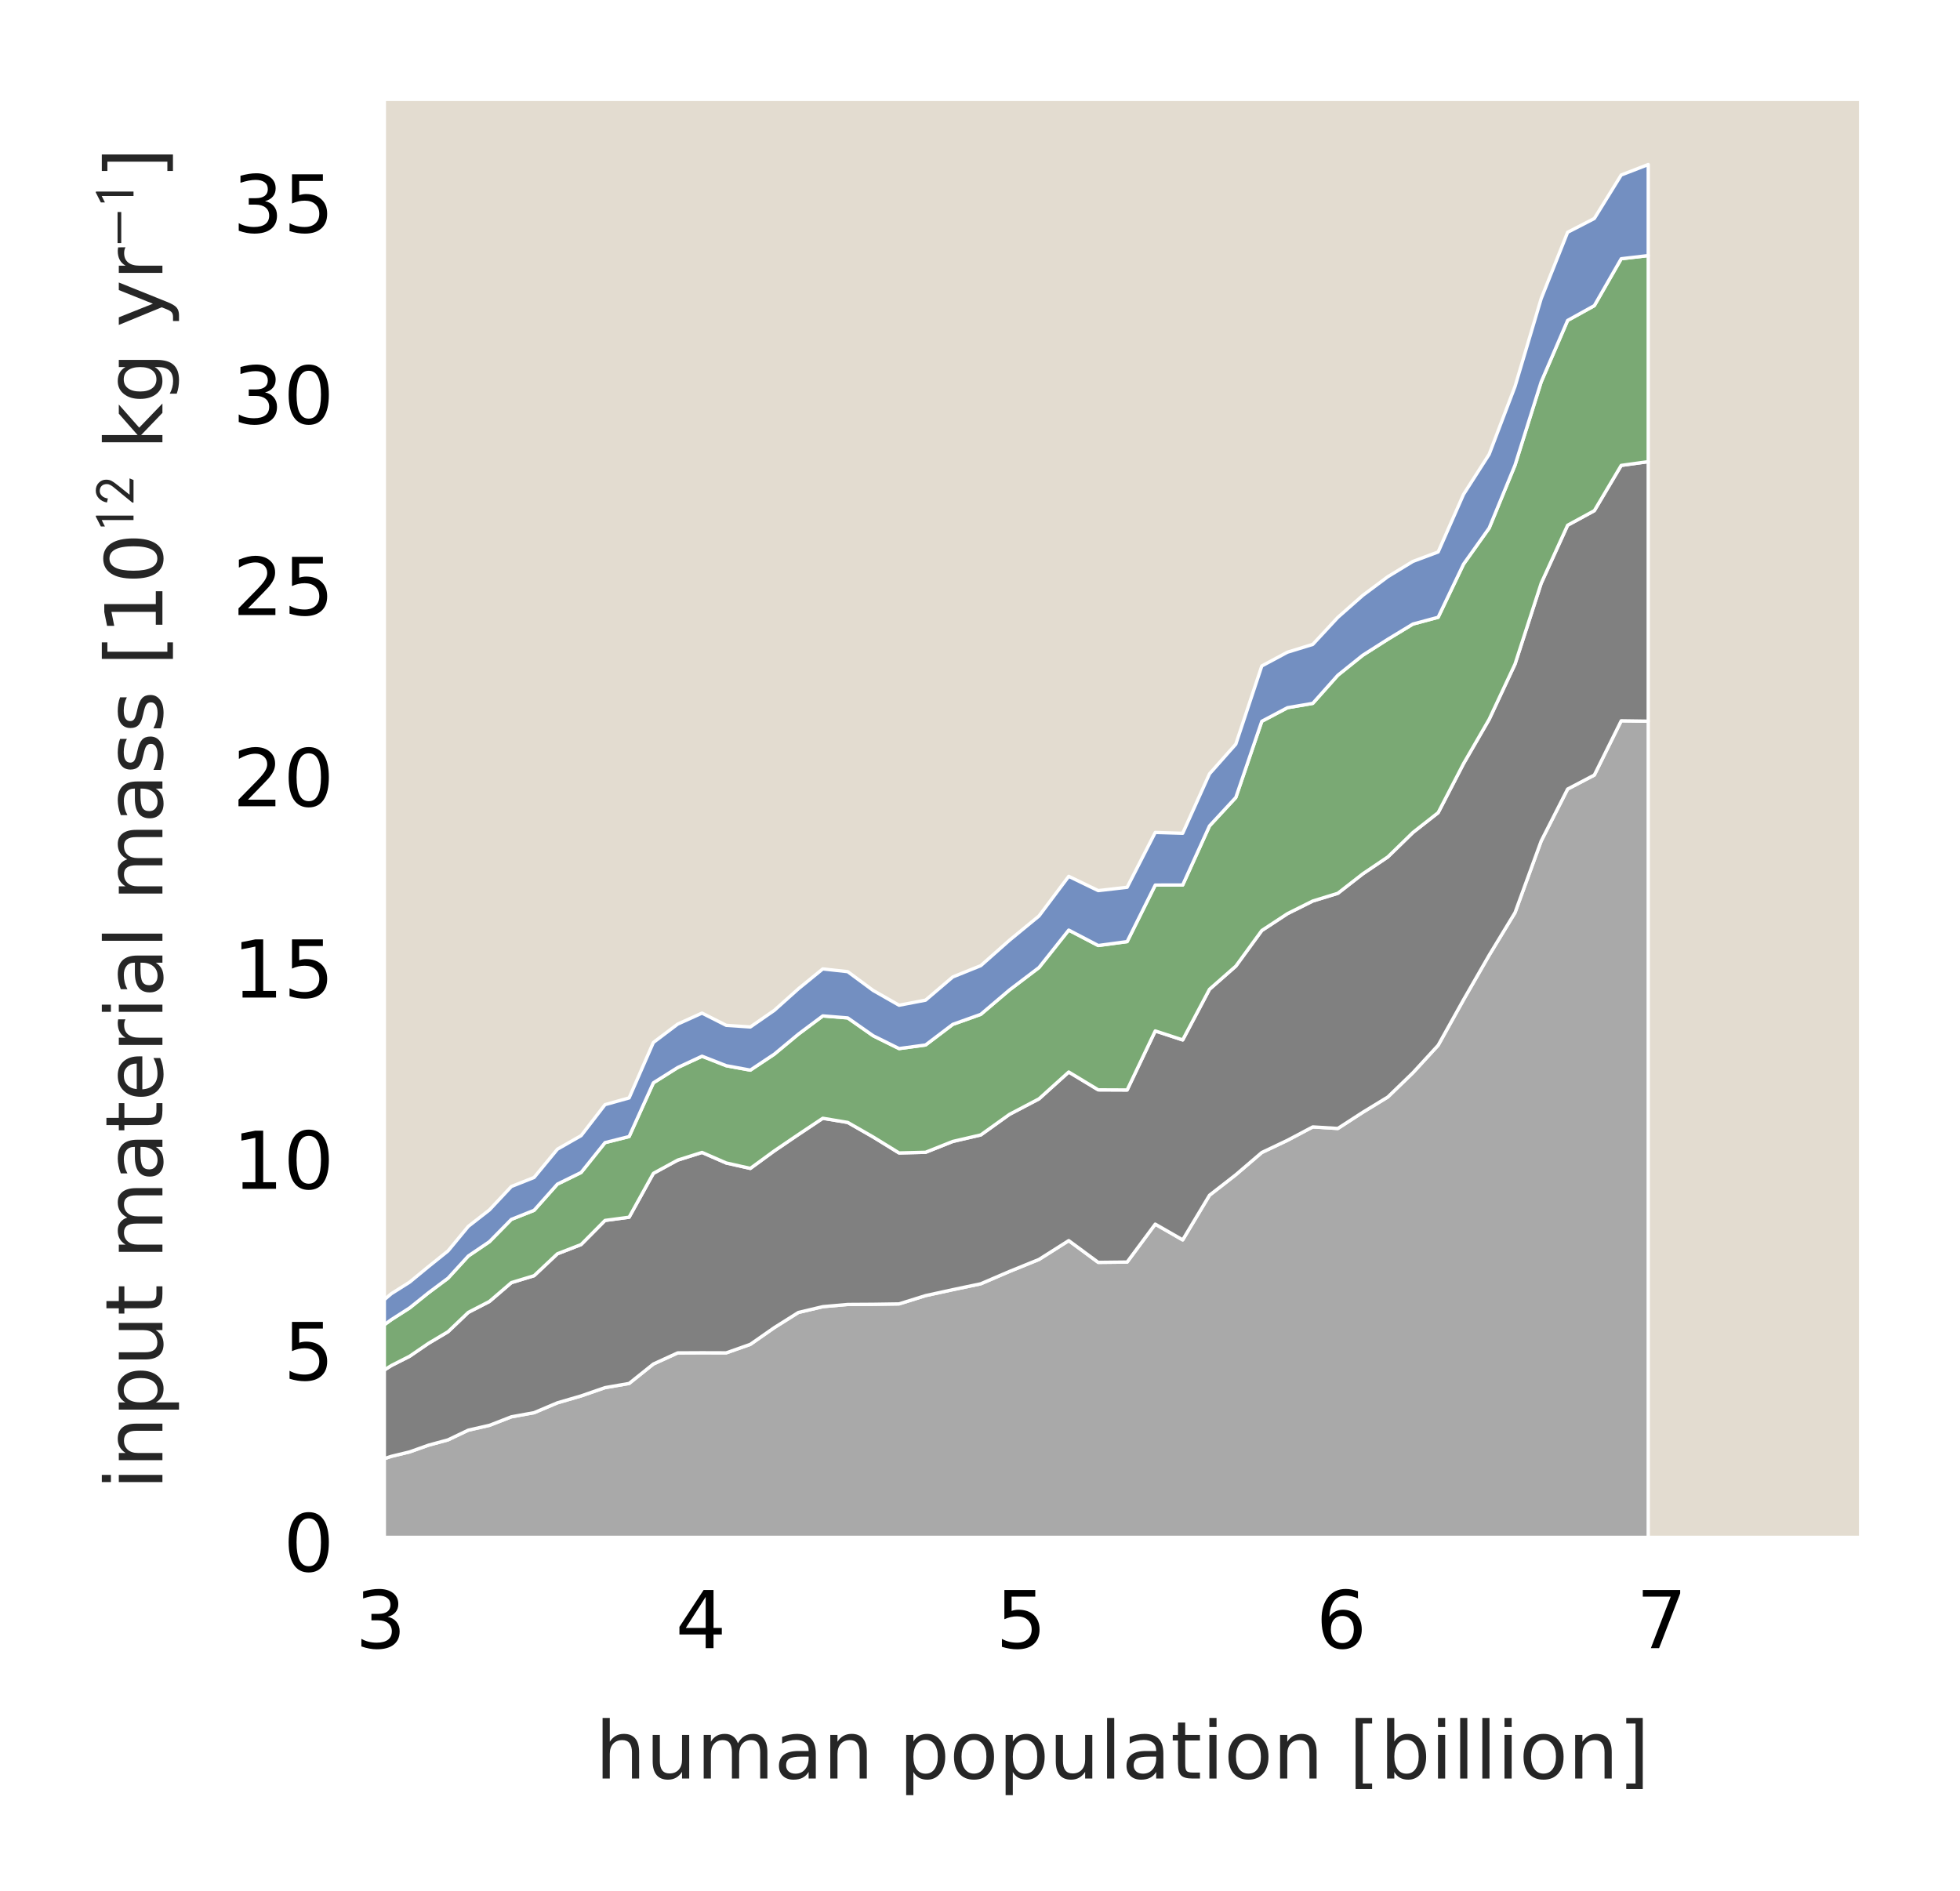 <?xml version="1.0" encoding="utf-8" standalone="no"?>
<!DOCTYPE svg PUBLIC "-//W3C//DTD SVG 1.1//EN"
  "http://www.w3.org/Graphics/SVG/1.1/DTD/svg11.dtd">
<!-- Created with matplotlib (https://matplotlib.org/) -->
<svg height="142.234pt" version="1.1" viewBox="0 0 147.435 142.234" width="147.435pt" xmlns="http://www.w3.org/2000/svg" xmlns:xlink="http://www.w3.org/1999/xlink">
 <defs>
  <style type="text/css">*{stroke-linecap:butt;stroke-linejoin:round;}</style>
 </defs>
 <g id="figure_1">
  <g id="patch_1">
   <path d="M 0 142.234 
L 147.435 142.234 
L 147.435 0 
L 0 0 
z
" style="fill:#ffffff;"/>
  </g>
  <g id="axes_1">
   <g id="patch_2">
    <path d="M 28.635 115.92 
L 140.235 115.92 
L 140.235 7.2 
L 28.635 7.2 
z
" style="fill:#e3dcd0;"/>
   </g>
   <g id="matplotlib.axis_1">
    <g id="xtick_1">
     <g id="text_1">
      <!-- 3 -->
      <g transform="translate(26.726 123.979)scale(0.06 -0.06)">
       <defs>
        <path d="M 40.578 39.312 
Q 47.656 37.797 51.625 33 
Q 55.609 28.219 55.609 21.188 
Q 55.609 10.406 48.188 4.484 
Q 40.766 -1.422 27.094 -1.422 
Q 22.516 -1.422 17.656 -0.516 
Q 12.797 0.391 7.625 2.203 
L 7.625 11.719 
Q 11.719 9.328 16.594 8.109 
Q 21.484 6.891 26.812 6.891 
Q 36.078 6.891 40.938 10.547 
Q 45.797 14.203 45.797 21.188 
Q 45.797 27.641 41.281 31.266 
Q 36.766 34.906 28.719 34.906 
L 20.219 34.906 
L 20.219 43.016 
L 29.109 43.016 
Q 36.375 43.016 40.234 45.922 
Q 44.094 48.828 44.094 54.297 
Q 44.094 59.906 40.109 62.906 
Q 36.141 65.922 28.719 65.922 
Q 24.656 65.922 20.016 65.031 
Q 15.375 64.156 9.812 62.312 
L 9.812 71.094 
Q 15.438 72.656 20.344 73.438 
Q 25.25 74.219 29.594 74.219 
Q 40.828 74.219 47.359 69.109 
Q 53.906 64.016 53.906 55.328 
Q 53.906 49.266 50.438 45.094 
Q 46.969 40.922 40.578 39.312 
z
" id="DejaVuSans-51"/>
       </defs>
       <use xlink:href="#DejaVuSans-51"/>
      </g>
     </g>
    </g>
    <g id="xtick_2">
     <g id="text_2">
      <!-- 4 -->
      <g transform="translate(50.815 123.979)scale(0.06 -0.06)">
       <defs>
        <path d="M 37.797 64.312 
L 12.891 25.391 
L 37.797 25.391 
z
M 35.203 72.906 
L 47.609 72.906 
L 47.609 25.391 
L 58.016 25.391 
L 58.016 17.188 
L 47.609 17.188 
L 47.609 0 
L 37.797 0 
L 37.797 17.188 
L 4.891 17.188 
L 4.891 26.703 
z
" id="DejaVuSans-52"/>
       </defs>
       <use xlink:href="#DejaVuSans-52"/>
      </g>
     </g>
    </g>
    <g id="xtick_3">
     <g id="text_3">
      <!-- 5 -->
      <g transform="translate(74.904 123.979)scale(0.06 -0.06)">
       <defs>
        <path d="M 10.797 72.906 
L 49.516 72.906 
L 49.516 64.594 
L 19.828 64.594 
L 19.828 46.734 
Q 21.969 47.469 24.109 47.828 
Q 26.266 48.188 28.422 48.188 
Q 40.625 48.188 47.75 41.5 
Q 54.891 34.812 54.891 23.391 
Q 54.891 11.625 47.562 5.094 
Q 40.234 -1.422 26.906 -1.422 
Q 22.312 -1.422 17.547 -0.641 
Q 12.797 0.141 7.719 1.703 
L 7.719 11.625 
Q 12.109 9.234 16.797 8.062 
Q 21.484 6.891 26.703 6.891 
Q 35.156 6.891 40.078 11.328 
Q 45.016 15.766 45.016 23.391 
Q 45.016 31 40.078 35.438 
Q 35.156 39.891 26.703 39.891 
Q 22.75 39.891 18.812 39.016 
Q 14.891 38.141 10.797 36.281 
z
" id="DejaVuSans-53"/>
       </defs>
       <use xlink:href="#DejaVuSans-53"/>
      </g>
     </g>
    </g>
    <g id="xtick_4">
     <g id="text_4">
      <!-- 6 -->
      <g transform="translate(98.993 123.979)scale(0.06 -0.06)">
       <defs>
        <path d="M 33.016 40.375 
Q 26.375 40.375 22.484 35.828 
Q 18.609 31.297 18.609 23.391 
Q 18.609 15.531 22.484 10.953 
Q 26.375 6.391 33.016 6.391 
Q 39.656 6.391 43.531 10.953 
Q 47.406 15.531 47.406 23.391 
Q 47.406 31.297 43.531 35.828 
Q 39.656 40.375 33.016 40.375 
z
M 52.594 71.297 
L 52.594 62.312 
Q 48.875 64.062 45.094 64.984 
Q 41.312 65.922 37.594 65.922 
Q 27.828 65.922 22.672 59.328 
Q 17.531 52.734 16.797 39.406 
Q 19.672 43.656 24.016 45.922 
Q 28.375 48.188 33.594 48.188 
Q 44.578 48.188 50.953 41.516 
Q 57.328 34.859 57.328 23.391 
Q 57.328 12.156 50.688 5.359 
Q 44.047 -1.422 33.016 -1.422 
Q 20.359 -1.422 13.672 8.266 
Q 6.984 17.969 6.984 36.375 
Q 6.984 53.656 15.188 63.938 
Q 23.391 74.219 37.203 74.219 
Q 40.922 74.219 44.703 73.484 
Q 48.484 72.75 52.594 71.297 
z
" id="DejaVuSans-54"/>
       </defs>
       <use xlink:href="#DejaVuSans-54"/>
      </g>
     </g>
    </g>
    <g id="xtick_5">
     <g id="text_5">
      <!-- 7 -->
      <g transform="translate(123.082 123.979)scale(0.06 -0.06)">
       <defs>
        <path d="M 8.203 72.906 
L 55.078 72.906 
L 55.078 68.703 
L 28.609 0 
L 18.312 0 
L 43.219 64.594 
L 8.203 64.594 
z
" id="DejaVuSans-55"/>
       </defs>
       <use xlink:href="#DejaVuSans-55"/>
      </g>
     </g>
    </g>
    <g id="text_6">
     <!-- human population [billion] -->
     <g style="fill:#262626;" transform="translate(44.783 133.786)scale(0.06 -0.06)">
      <defs>
       <path d="M 54.891 33.016 
L 54.891 0 
L 45.906 0 
L 45.906 32.719 
Q 45.906 40.484 42.875 44.328 
Q 39.844 48.188 33.797 48.188 
Q 26.516 48.188 22.312 43.547 
Q 18.109 38.922 18.109 30.906 
L 18.109 0 
L 9.078 0 
L 9.078 75.984 
L 18.109 75.984 
L 18.109 46.188 
Q 21.344 51.125 25.703 53.562 
Q 30.078 56 35.797 56 
Q 45.219 56 50.047 50.172 
Q 54.891 44.344 54.891 33.016 
z
" id="DejaVuSans-104"/>
       <path d="M 8.5 21.578 
L 8.5 54.688 
L 17.484 54.688 
L 17.484 21.922 
Q 17.484 14.156 20.5 10.266 
Q 23.531 6.391 29.594 6.391 
Q 36.859 6.391 41.078 11.031 
Q 45.312 15.672 45.312 23.688 
L 45.312 54.688 
L 54.297 54.688 
L 54.297 0 
L 45.312 0 
L 45.312 8.406 
Q 42.047 3.422 37.719 1 
Q 33.406 -1.422 27.688 -1.422 
Q 18.266 -1.422 13.375 4.438 
Q 8.5 10.297 8.5 21.578 
z
M 31.109 56 
z
" id="DejaVuSans-117"/>
       <path d="M 52 44.188 
Q 55.375 50.25 60.062 53.125 
Q 64.75 56 71.094 56 
Q 79.641 56 84.281 50.016 
Q 88.922 44.047 88.922 33.016 
L 88.922 0 
L 79.891 0 
L 79.891 32.719 
Q 79.891 40.578 77.094 44.375 
Q 74.312 48.188 68.609 48.188 
Q 61.625 48.188 57.562 43.547 
Q 53.516 38.922 53.516 30.906 
L 53.516 0 
L 44.484 0 
L 44.484 32.719 
Q 44.484 40.625 41.703 44.406 
Q 38.922 48.188 33.109 48.188 
Q 26.219 48.188 22.156 43.531 
Q 18.109 38.875 18.109 30.906 
L 18.109 0 
L 9.078 0 
L 9.078 54.688 
L 18.109 54.688 
L 18.109 46.188 
Q 21.188 51.219 25.484 53.609 
Q 29.781 56 35.688 56 
Q 41.656 56 45.828 52.969 
Q 50 49.953 52 44.188 
z
" id="DejaVuSans-109"/>
       <path d="M 34.281 27.484 
Q 23.391 27.484 19.188 25 
Q 14.984 22.516 14.984 16.5 
Q 14.984 11.719 18.141 8.906 
Q 21.297 6.109 26.703 6.109 
Q 34.188 6.109 38.703 11.406 
Q 43.219 16.703 43.219 25.484 
L 43.219 27.484 
z
M 52.203 31.203 
L 52.203 0 
L 43.219 0 
L 43.219 8.297 
Q 40.141 3.328 35.547 0.953 
Q 30.953 -1.422 24.312 -1.422 
Q 15.922 -1.422 10.953 3.297 
Q 6 8.016 6 15.922 
Q 6 25.141 12.172 29.828 
Q 18.359 34.516 30.609 34.516 
L 43.219 34.516 
L 43.219 35.406 
Q 43.219 41.609 39.141 45 
Q 35.062 48.391 27.688 48.391 
Q 23 48.391 18.547 47.266 
Q 14.109 46.141 10.016 43.891 
L 10.016 52.203 
Q 14.938 54.109 19.578 55.047 
Q 24.219 56 28.609 56 
Q 40.484 56 46.344 49.844 
Q 52.203 43.703 52.203 31.203 
z
" id="DejaVuSans-97"/>
       <path d="M 54.891 33.016 
L 54.891 0 
L 45.906 0 
L 45.906 32.719 
Q 45.906 40.484 42.875 44.328 
Q 39.844 48.188 33.797 48.188 
Q 26.516 48.188 22.312 43.547 
Q 18.109 38.922 18.109 30.906 
L 18.109 0 
L 9.078 0 
L 9.078 54.688 
L 18.109 54.688 
L 18.109 46.188 
Q 21.344 51.125 25.703 53.562 
Q 30.078 56 35.797 56 
Q 45.219 56 50.047 50.172 
Q 54.891 44.344 54.891 33.016 
z
" id="DejaVuSans-110"/>
       <path id="DejaVuSans-32"/>
       <path d="M 18.109 8.203 
L 18.109 -20.797 
L 9.078 -20.797 
L 9.078 54.688 
L 18.109 54.688 
L 18.109 46.391 
Q 20.953 51.266 25.266 53.625 
Q 29.594 56 35.594 56 
Q 45.562 56 51.781 48.094 
Q 58.016 40.188 58.016 27.297 
Q 58.016 14.406 51.781 6.484 
Q 45.562 -1.422 35.594 -1.422 
Q 29.594 -1.422 25.266 0.953 
Q 20.953 3.328 18.109 8.203 
z
M 48.688 27.297 
Q 48.688 37.203 44.609 42.844 
Q 40.531 48.484 33.406 48.484 
Q 26.266 48.484 22.188 42.844 
Q 18.109 37.203 18.109 27.297 
Q 18.109 17.391 22.188 11.75 
Q 26.266 6.109 33.406 6.109 
Q 40.531 6.109 44.609 11.75 
Q 48.688 17.391 48.688 27.297 
z
" id="DejaVuSans-112"/>
       <path d="M 30.609 48.391 
Q 23.391 48.391 19.188 42.75 
Q 14.984 37.109 14.984 27.297 
Q 14.984 17.484 19.156 11.844 
Q 23.344 6.203 30.609 6.203 
Q 37.797 6.203 41.984 11.859 
Q 46.188 17.531 46.188 27.297 
Q 46.188 37.016 41.984 42.703 
Q 37.797 48.391 30.609 48.391 
z
M 30.609 56 
Q 42.328 56 49.016 48.375 
Q 55.719 40.766 55.719 27.297 
Q 55.719 13.875 49.016 6.219 
Q 42.328 -1.422 30.609 -1.422 
Q 18.844 -1.422 12.172 6.219 
Q 5.516 13.875 5.516 27.297 
Q 5.516 40.766 12.172 48.375 
Q 18.844 56 30.609 56 
z
" id="DejaVuSans-111"/>
       <path d="M 9.422 75.984 
L 18.406 75.984 
L 18.406 0 
L 9.422 0 
z
" id="DejaVuSans-108"/>
       <path d="M 18.312 70.219 
L 18.312 54.688 
L 36.812 54.688 
L 36.812 47.703 
L 18.312 47.703 
L 18.312 18.016 
Q 18.312 11.328 20.141 9.422 
Q 21.969 7.516 27.594 7.516 
L 36.812 7.516 
L 36.812 0 
L 27.594 0 
Q 17.188 0 13.234 3.875 
Q 9.281 7.766 9.281 18.016 
L 9.281 47.703 
L 2.688 47.703 
L 2.688 54.688 
L 9.281 54.688 
L 9.281 70.219 
z
" id="DejaVuSans-116"/>
       <path d="M 9.422 54.688 
L 18.406 54.688 
L 18.406 0 
L 9.422 0 
z
M 9.422 75.984 
L 18.406 75.984 
L 18.406 64.594 
L 9.422 64.594 
z
" id="DejaVuSans-105"/>
       <path d="M 8.594 75.984 
L 29.297 75.984 
L 29.297 69 
L 17.578 69 
L 17.578 -6.203 
L 29.297 -6.203 
L 29.297 -13.188 
L 8.594 -13.188 
z
" id="DejaVuSans-91"/>
       <path d="M 48.688 27.297 
Q 48.688 37.203 44.609 42.844 
Q 40.531 48.484 33.406 48.484 
Q 26.266 48.484 22.188 42.844 
Q 18.109 37.203 18.109 27.297 
Q 18.109 17.391 22.188 11.75 
Q 26.266 6.109 33.406 6.109 
Q 40.531 6.109 44.609 11.75 
Q 48.688 17.391 48.688 27.297 
z
M 18.109 46.391 
Q 20.953 51.266 25.266 53.625 
Q 29.594 56 35.594 56 
Q 45.562 56 51.781 48.094 
Q 58.016 40.188 58.016 27.297 
Q 58.016 14.406 51.781 6.484 
Q 45.562 -1.422 35.594 -1.422 
Q 29.594 -1.422 25.266 0.953 
Q 20.953 3.328 18.109 8.203 
L 18.109 0 
L 9.078 0 
L 9.078 75.984 
L 18.109 75.984 
z
" id="DejaVuSans-98"/>
       <path d="M 30.422 75.984 
L 30.422 -13.188 
L 9.719 -13.188 
L 9.719 -6.203 
L 21.391 -6.203 
L 21.391 69 
L 9.719 69 
L 9.719 75.984 
z
" id="DejaVuSans-93"/>
      </defs>
      <use xlink:href="#DejaVuSans-104"/>
      <use x="63.379" xlink:href="#DejaVuSans-117"/>
      <use x="126.758" xlink:href="#DejaVuSans-109"/>
      <use x="224.17" xlink:href="#DejaVuSans-97"/>
      <use x="285.449" xlink:href="#DejaVuSans-110"/>
      <use x="348.828" xlink:href="#DejaVuSans-32"/>
      <use x="380.615" xlink:href="#DejaVuSans-112"/>
      <use x="444.092" xlink:href="#DejaVuSans-111"/>
      <use x="505.273" xlink:href="#DejaVuSans-112"/>
      <use x="568.75" xlink:href="#DejaVuSans-117"/>
      <use x="632.129" xlink:href="#DejaVuSans-108"/>
      <use x="659.912" xlink:href="#DejaVuSans-97"/>
      <use x="721.191" xlink:href="#DejaVuSans-116"/>
      <use x="760.4" xlink:href="#DejaVuSans-105"/>
      <use x="788.184" xlink:href="#DejaVuSans-111"/>
      <use x="849.365" xlink:href="#DejaVuSans-110"/>
      <use x="912.744" xlink:href="#DejaVuSans-32"/>
      <use x="944.531" xlink:href="#DejaVuSans-91"/>
      <use x="983.545" xlink:href="#DejaVuSans-98"/>
      <use x="1047.021" xlink:href="#DejaVuSans-105"/>
      <use x="1074.805" xlink:href="#DejaVuSans-108"/>
      <use x="1102.588" xlink:href="#DejaVuSans-108"/>
      <use x="1130.371" xlink:href="#DejaVuSans-105"/>
      <use x="1158.154" xlink:href="#DejaVuSans-111"/>
      <use x="1219.336" xlink:href="#DejaVuSans-110"/>
      <use x="1282.715" xlink:href="#DejaVuSans-93"/>
     </g>
    </g>
   </g>
   <g id="matplotlib.axis_2">
    <g id="ytick_1">
     <g id="text_7">
      <!-- 0 -->
      <g transform="translate(21.317 118.2)scale(0.06 -0.06)">
       <defs>
        <path d="M 31.781 66.406 
Q 24.172 66.406 20.328 58.906 
Q 16.5 51.422 16.5 36.375 
Q 16.5 21.391 20.328 13.891 
Q 24.172 6.391 31.781 6.391 
Q 39.453 6.391 43.281 13.891 
Q 47.125 21.391 47.125 36.375 
Q 47.125 51.422 43.281 58.906 
Q 39.453 66.406 31.781 66.406 
z
M 31.781 74.219 
Q 44.047 74.219 50.516 64.516 
Q 56.984 54.828 56.984 36.375 
Q 56.984 17.969 50.516 8.266 
Q 44.047 -1.422 31.781 -1.422 
Q 19.531 -1.422 13.062 8.266 
Q 6.594 17.969 6.594 36.375 
Q 6.594 54.828 13.062 64.516 
Q 19.531 74.219 31.781 74.219 
z
" id="DejaVuSans-48"/>
       </defs>
       <use xlink:href="#DejaVuSans-48"/>
      </g>
     </g>
    </g>
    <g id="ytick_2">
     <g id="text_8">
      <!-- 5 -->
      <g transform="translate(21.317 103.812)scale(0.06 -0.06)">
       <use xlink:href="#DejaVuSans-53"/>
      </g>
     </g>
    </g>
    <g id="ytick_3">
     <g id="text_9">
      <!-- 10 -->
      <g transform="translate(17.5 89.425)scale(0.06 -0.06)">
       <defs>
        <path d="M 12.406 8.297 
L 28.516 8.297 
L 28.516 63.922 
L 10.984 60.406 
L 10.984 69.391 
L 28.422 72.906 
L 38.281 72.906 
L 38.281 8.297 
L 54.391 8.297 
L 54.391 0 
L 12.406 0 
z
" id="DejaVuSans-49"/>
       </defs>
       <use xlink:href="#DejaVuSans-49"/>
       <use x="63.623" xlink:href="#DejaVuSans-48"/>
      </g>
     </g>
    </g>
    <g id="ytick_4">
     <g id="text_10">
      <!-- 15 -->
      <g transform="translate(17.5 75.037)scale(0.06 -0.06)">
       <use xlink:href="#DejaVuSans-49"/>
       <use x="63.623" xlink:href="#DejaVuSans-53"/>
      </g>
     </g>
    </g>
    <g id="ytick_5">
     <g id="text_11">
      <!-- 20 -->
      <g transform="translate(17.5 60.65)scale(0.06 -0.06)">
       <defs>
        <path d="M 19.188 8.297 
L 53.609 8.297 
L 53.609 0 
L 7.328 0 
L 7.328 8.297 
Q 12.938 14.109 22.625 23.891 
Q 32.328 33.688 34.812 36.531 
Q 39.547 41.844 41.422 45.531 
Q 43.312 49.219 43.312 52.781 
Q 43.312 58.594 39.234 62.25 
Q 35.156 65.922 28.609 65.922 
Q 23.969 65.922 18.812 64.312 
Q 13.672 62.703 7.812 59.422 
L 7.812 69.391 
Q 13.766 71.781 18.938 73 
Q 24.125 74.219 28.422 74.219 
Q 39.75 74.219 46.484 68.547 
Q 53.219 62.891 53.219 53.422 
Q 53.219 48.922 51.531 44.891 
Q 49.859 40.875 45.406 35.406 
Q 44.188 33.984 37.641 27.219 
Q 31.109 20.453 19.188 8.297 
z
" id="DejaVuSans-50"/>
       </defs>
       <use xlink:href="#DejaVuSans-50"/>
       <use x="63.623" xlink:href="#DejaVuSans-48"/>
      </g>
     </g>
    </g>
    <g id="ytick_6">
     <g id="text_12">
      <!-- 25 -->
      <g transform="translate(17.5 46.262)scale(0.06 -0.06)">
       <use xlink:href="#DejaVuSans-50"/>
       <use x="63.623" xlink:href="#DejaVuSans-53"/>
      </g>
     </g>
    </g>
    <g id="ytick_7">
     <g id="text_13">
      <!-- 30 -->
      <g transform="translate(17.5 31.875)scale(0.06 -0.06)">
       <use xlink:href="#DejaVuSans-51"/>
       <use x="63.623" xlink:href="#DejaVuSans-48"/>
      </g>
     </g>
    </g>
    <g id="ytick_8">
     <g id="text_14">
      <!-- 35 -->
      <g transform="translate(17.5 17.488)scale(0.06 -0.06)">
       <use xlink:href="#DejaVuSans-51"/>
       <use x="63.623" xlink:href="#DejaVuSans-53"/>
      </g>
     </g>
    </g>
    <g id="text_15">
     <!-- input material mass [10$^{12}$ kg yr$^{-1}$] -->
     <g style="fill:#262626;" transform="translate(12.24 112.05)rotate(-90)scale(0.06 -0.06)">
      <defs>
       <path d="M 56.203 29.594 
L 56.203 25.203 
L 14.891 25.203 
Q 15.484 15.922 20.484 11.062 
Q 25.484 6.203 34.422 6.203 
Q 39.594 6.203 44.453 7.469 
Q 49.312 8.734 54.109 11.281 
L 54.109 2.781 
Q 49.266 0.734 44.188 -0.344 
Q 39.109 -1.422 33.891 -1.422 
Q 20.797 -1.422 13.156 6.188 
Q 5.516 13.812 5.516 26.812 
Q 5.516 40.234 12.766 48.109 
Q 20.016 56 32.328 56 
Q 43.359 56 49.781 48.891 
Q 56.203 41.797 56.203 29.594 
z
M 47.219 32.234 
Q 47.125 39.594 43.094 43.984 
Q 39.062 48.391 32.422 48.391 
Q 24.906 48.391 20.391 44.141 
Q 15.875 39.891 15.188 32.172 
z
" id="DejaVuSans-101"/>
       <path d="M 41.109 46.297 
Q 39.594 47.172 37.812 47.578 
Q 36.031 48 33.891 48 
Q 26.266 48 22.188 43.047 
Q 18.109 38.094 18.109 28.812 
L 18.109 0 
L 9.078 0 
L 9.078 54.688 
L 18.109 54.688 
L 18.109 46.188 
Q 20.953 51.172 25.484 53.578 
Q 30.031 56 36.531 56 
Q 37.453 56 38.578 55.875 
Q 39.703 55.766 41.062 55.516 
z
" id="DejaVuSans-114"/>
       <path d="M 44.281 53.078 
L 44.281 44.578 
Q 40.484 46.531 36.375 47.5 
Q 32.281 48.484 27.875 48.484 
Q 21.188 48.484 17.844 46.438 
Q 14.5 44.391 14.5 40.281 
Q 14.5 37.156 16.891 35.375 
Q 19.281 33.594 26.516 31.984 
L 29.594 31.297 
Q 39.156 29.25 43.188 25.516 
Q 47.219 21.781 47.219 15.094 
Q 47.219 7.469 41.188 3.016 
Q 35.156 -1.422 24.609 -1.422 
Q 20.219 -1.422 15.453 -0.562 
Q 10.688 0.297 5.422 2 
L 5.422 11.281 
Q 10.406 8.688 15.234 7.391 
Q 20.062 6.109 24.812 6.109 
Q 31.156 6.109 34.562 8.281 
Q 37.984 10.453 37.984 14.406 
Q 37.984 18.062 35.516 20.016 
Q 33.062 21.969 24.703 23.781 
L 21.578 24.516 
Q 13.234 26.266 9.516 29.906 
Q 5.812 33.547 5.812 39.891 
Q 5.812 47.609 11.281 51.797 
Q 16.75 56 26.812 56 
Q 31.781 56 36.172 55.266 
Q 40.578 54.547 44.281 53.078 
z
" id="DejaVuSans-115"/>
       <path d="M 30.203 0 
L 22.297 0 
L 22.297 57 
Q 20.094 56 15.75 53.75 
Q 11.406 51.5 10.797 51.203 
L 10.797 58.5 
L 28.797 67.703 
L 30.203 67.203 
z
" id="STIXGeneral-Regular-120803"/>
       <path d="M 46.906 7.094 
L 44 0 
L 3.5 0 
L 3.5 2.094 
L 21 23.5 
L 21 23.406 
L 26.594 30.203 
Q 30.5 34.906 32.094 36.953 
Q 33.703 39 35.203 41.953 
Q 36.703 44.906 36.703 47.5 
Q 36.703 53.703 33.344 57.094 
Q 30 60.5 24.203 60.5 
Q 19.594 60.5 15.75 56.703 
Q 11.906 52.906 10.906 45.906 
L 3.703 47.594 
Q 5.297 56.5 11.188 62.047 
Q 17.094 67.594 24.906 67.594 
Q 33.594 67.594 39.094 62.188 
Q 44.594 56.797 44.594 49.094 
Q 44.594 43.5 42.5 39.453 
Q 40.406 35.406 33.703 27 
L 17.703 7.094 
z
" id="STIXGeneral-Regular-120804"/>
       <path d="M 9.078 75.984 
L 18.109 75.984 
L 18.109 31.109 
L 44.922 54.688 
L 56.391 54.688 
L 27.391 29.109 
L 57.625 0 
L 45.906 0 
L 18.109 26.703 
L 18.109 0 
L 9.078 0 
z
" id="DejaVuSans-107"/>
       <path d="M 45.406 27.984 
Q 45.406 37.75 41.375 43.109 
Q 37.359 48.484 30.078 48.484 
Q 22.859 48.484 18.828 43.109 
Q 14.797 37.75 14.797 27.984 
Q 14.797 18.266 18.828 12.891 
Q 22.859 7.516 30.078 7.516 
Q 37.359 7.516 41.375 12.891 
Q 45.406 18.266 45.406 27.984 
z
M 54.391 6.781 
Q 54.391 -7.172 48.188 -13.984 
Q 42 -20.797 29.203 -20.797 
Q 24.469 -20.797 20.266 -20.094 
Q 16.062 -19.391 12.109 -17.922 
L 12.109 -9.188 
Q 16.062 -11.328 19.922 -12.344 
Q 23.781 -13.375 27.781 -13.375 
Q 36.625 -13.375 41.016 -8.766 
Q 45.406 -4.156 45.406 5.172 
L 45.406 9.625 
Q 42.625 4.781 38.281 2.391 
Q 33.938 0 27.875 0 
Q 17.828 0 11.672 7.656 
Q 5.516 15.328 5.516 27.984 
Q 5.516 40.672 11.672 48.328 
Q 17.828 56 27.875 56 
Q 33.938 56 38.281 53.609 
Q 42.625 51.219 45.406 46.391 
L 45.406 54.688 
L 54.391 54.688 
z
" id="DejaVuSans-103"/>
       <path d="M 32.172 -5.078 
Q 28.375 -14.844 24.75 -17.812 
Q 21.141 -20.797 15.094 -20.797 
L 7.906 -20.797 
L 7.906 -13.281 
L 13.188 -13.281 
Q 16.891 -13.281 18.938 -11.516 
Q 21 -9.766 23.484 -3.219 
L 25.094 0.875 
L 2.984 54.688 
L 12.5 54.688 
L 29.594 11.922 
L 46.688 54.688 
L 56.203 54.688 
z
" id="DejaVuSans-121"/>
       <path d="M 62.094 22 
L 6.406 22 
L 6.406 28.594 
L 62.094 28.594 
z
" id="STIXGeneral-Regular-8722"/>
      </defs>
      <use transform="translate(0 0.37)" xlink:href="#DejaVuSans-105"/>
      <use transform="translate(27.783 0.37)" xlink:href="#DejaVuSans-110"/>
      <use transform="translate(91.162 0.37)" xlink:href="#DejaVuSans-112"/>
      <use transform="translate(154.639 0.37)" xlink:href="#DejaVuSans-117"/>
      <use transform="translate(218.018 0.37)" xlink:href="#DejaVuSans-116"/>
      <use transform="translate(257.227 0.37)" xlink:href="#DejaVuSans-32"/>
      <use transform="translate(289.014 0.37)" xlink:href="#DejaVuSans-109"/>
      <use transform="translate(386.426 0.37)" xlink:href="#DejaVuSans-97"/>
      <use transform="translate(447.705 0.37)" xlink:href="#DejaVuSans-116"/>
      <use transform="translate(486.914 0.37)" xlink:href="#DejaVuSans-101"/>
      <use transform="translate(548.438 0.37)" xlink:href="#DejaVuSans-114"/>
      <use transform="translate(589.551 0.37)" xlink:href="#DejaVuSans-105"/>
      <use transform="translate(617.334 0.37)" xlink:href="#DejaVuSans-97"/>
      <use transform="translate(678.613 0.37)" xlink:href="#DejaVuSans-108"/>
      <use transform="translate(706.396 0.37)" xlink:href="#DejaVuSans-32"/>
      <use transform="translate(738.184 0.37)" xlink:href="#DejaVuSans-109"/>
      <use transform="translate(835.596 0.37)" xlink:href="#DejaVuSans-97"/>
      <use transform="translate(896.875 0.37)" xlink:href="#DejaVuSans-115"/>
      <use transform="translate(948.975 0.37)" xlink:href="#DejaVuSans-115"/>
      <use transform="translate(1001.074 0.37)" xlink:href="#DejaVuSans-32"/>
      <use transform="translate(1032.861 0.37)" xlink:href="#DejaVuSans-91"/>
      <use transform="translate(1071.875 0.37)" xlink:href="#DejaVuSans-49"/>
      <use transform="translate(1135.498 0.37)" xlink:href="#DejaVuSans-48"/>
      <use transform="translate(1199.914 36.608)scale(0.7)" xlink:href="#STIXGeneral-Regular-120803"/>
      <use transform="translate(1234.914 36.608)scale(0.7)" xlink:href="#STIXGeneral-Regular-120804"/>
      <use transform="translate(1272.179 0.37)" xlink:href="#DejaVuSans-32"/>
      <use transform="translate(1303.966 0.37)" xlink:href="#DejaVuSans-107"/>
      <use transform="translate(1361.876 0.37)" xlink:href="#DejaVuSans-103"/>
      <use transform="translate(1425.352 0.37)" xlink:href="#DejaVuSans-32"/>
      <use transform="translate(1457.14 0.37)" xlink:href="#DejaVuSans-121"/>
      <use transform="translate(1516.319 0.37)" xlink:href="#DejaVuSans-114"/>
      <use transform="translate(1558.225 36.608)scale(0.7)" xlink:href="#STIXGeneral-Regular-8722"/>
      <use transform="translate(1606.175 36.608)scale(0.7)" xlink:href="#STIXGeneral-Regular-120803"/>
      <use transform="translate(1643.44 0.37)" xlink:href="#DejaVuSans-93"/>
     </g>
    </g>
   </g>
   <g id="PolyCollection_1">
    <defs>
     <path d="M 17.464 -28.992 
L 17.464 -26.314 
L 18.61 -26.314 
L 19.736 -26.314 
L 20.86 -26.314 
L 21.994 -26.314 
L 23.149 -26.314 
L 24.332 -26.314 
L 25.55 -26.314 
L 26.806 -26.314 
L 28.101 -26.314 
L 29.435 -26.314 
L 30.81 -26.314 
L 32.23 -26.314 
L 33.7 -26.314 
L 35.227 -26.314 
L 36.815 -26.314 
L 38.466 -26.314 
L 40.175 -26.314 
L 41.929 -26.314 
L 43.712 -26.314 
L 45.511 -26.314 
L 47.323 -26.314 
L 49.148 -26.314 
L 50.978 -26.314 
L 52.807 -26.314 
L 54.629 -26.314 
L 56.441 -26.314 
L 58.245 -26.314 
L 60.056 -26.314 
L 61.892 -26.314 
L 63.767 -26.314 
L 65.68 -26.314 
L 67.63 -26.314 
L 69.623 -26.314 
L 71.67 -26.314 
L 73.773 -26.314 
L 75.937 -26.314 
L 78.153 -26.314 
L 80.392 -26.314 
L 82.612 -26.314 
L 84.785 -26.314 
L 86.9 -26.314 
L 88.964 -26.314 
L 90.98 -26.314 
L 92.96 -26.314 
L 94.915 -26.314 
L 96.845 -26.314 
L 98.748 -26.314 
L 100.633 -26.314 
L 102.513 -26.314 
L 104.395 -26.314 
L 106.284 -26.314 
L 108.18 -26.314 
L 110.09 -26.314 
L 112.016 -26.314 
L 113.962 -26.314 
L 115.93 -26.314 
L 117.919 -26.314 
L 119.927 -26.314 
L 121.95 -26.314 
L 123.983 -26.314 
L 123.983 -87.985 
L 123.983 -87.985 
L 121.95 -88.014 
L 119.927 -83.933 
L 117.919 -82.88 
L 115.93 -78.971 
L 113.962 -73.584 
L 112.016 -70.38 
L 110.09 -67.032 
L 108.18 -63.606 
L 106.284 -61.542 
L 104.395 -59.716 
L 102.513 -58.566 
L 100.633 -57.349 
L 98.748 -57.465 
L 96.845 -56.458 
L 94.915 -55.541 
L 92.96 -53.868 
L 90.98 -52.326 
L 88.964 -48.967 
L 86.9 -50.152 
L 84.785 -47.3 
L 82.612 -47.276 
L 80.392 -48.912 
L 78.153 -47.495 
L 75.937 -46.594 
L 73.773 -45.664 
L 71.67 -45.222 
L 69.623 -44.775 
L 67.63 -44.152 
L 65.68 -44.122 
L 63.767 -44.11 
L 61.892 -43.944 
L 60.056 -43.508 
L 58.245 -42.368 
L 56.441 -41.109 
L 54.629 -40.47 
L 52.807 -40.476 
L 50.978 -40.467 
L 49.148 -39.63 
L 47.323 -38.168 
L 45.511 -37.853 
L 43.712 -37.23 
L 41.929 -36.711 
L 40.175 -35.969 
L 38.466 -35.658 
L 36.815 -35.017 
L 35.227 -34.655 
L 33.7 -33.925 
L 32.23 -33.524 
L 30.81 -33.018 
L 29.435 -32.685 
L 28.101 -32.248 
L 26.806 -31.592 
L 25.55 -31.293 
L 24.332 -31.043 
L 23.149 -30.696 
L 21.994 -30.235 
L 20.86 -29.898 
L 19.736 -29.564 
L 18.61 -29.311 
L 17.464 -28.992 
z
" id="mca0dafcf1e" style="stroke:#ffffff;stroke-width:0.25;"/>
    </defs>
    <g clip-path="url(#pda34720687)">
     <use style="fill:#a9a9a9;stroke:#ffffff;stroke-width:0.25;" x="0" xlink:href="#mca0dafcf1e" y="142.234"/>
    </g>
   </g>
   <g id="PolyCollection_2">
    <defs>
     <path d="M 17.464 -32.757 
L 17.464 -28.992 
L 18.61 -29.311 
L 19.736 -29.564 
L 20.86 -29.898 
L 21.994 -30.235 
L 23.149 -30.696 
L 24.332 -31.043 
L 25.55 -31.293 
L 26.806 -31.592 
L 28.101 -32.248 
L 29.435 -32.685 
L 30.81 -33.018 
L 32.23 -33.524 
L 33.7 -33.925 
L 35.227 -34.655 
L 36.815 -35.017 
L 38.466 -35.658 
L 40.175 -35.969 
L 41.929 -36.711 
L 43.712 -37.23 
L 45.511 -37.853 
L 47.323 -38.168 
L 49.148 -39.63 
L 50.978 -40.467 
L 52.807 -40.476 
L 54.629 -40.47 
L 56.441 -41.109 
L 58.245 -42.368 
L 60.056 -43.508 
L 61.892 -43.944 
L 63.767 -44.11 
L 65.68 -44.122 
L 67.63 -44.152 
L 69.623 -44.775 
L 71.67 -45.222 
L 73.773 -45.664 
L 75.937 -46.594 
L 78.153 -47.495 
L 80.392 -48.912 
L 82.612 -47.276 
L 84.785 -47.3 
L 86.9 -50.152 
L 88.964 -48.967 
L 90.98 -52.326 
L 92.96 -53.868 
L 94.915 -55.541 
L 96.845 -56.458 
L 98.748 -57.465 
L 100.633 -57.349 
L 102.513 -58.566 
L 104.395 -59.716 
L 106.284 -61.542 
L 108.18 -63.606 
L 110.09 -67.032 
L 112.016 -70.38 
L 113.962 -73.584 
L 115.93 -78.971 
L 117.919 -82.88 
L 119.927 -83.933 
L 121.95 -88.014 
L 123.983 -87.985 
L 123.983 -107.508 
L 123.983 -107.508 
L 121.95 -107.226 
L 119.927 -103.819 
L 117.919 -102.725 
L 115.93 -98.357 
L 113.962 -92.279 
L 112.016 -88.122 
L 110.09 -84.794 
L 108.18 -81.103 
L 106.284 -79.615 
L 104.395 -77.775 
L 102.513 -76.503 
L 100.633 -75.038 
L 98.748 -74.458 
L 96.845 -73.507 
L 94.915 -72.239 
L 92.96 -69.559 
L 90.98 -67.819 
L 88.964 -64.01 
L 86.9 -64.685 
L 84.785 -60.244 
L 82.612 -60.254 
L 80.392 -61.595 
L 78.153 -59.575 
L 75.937 -58.411 
L 73.773 -56.861 
L 71.67 -56.372 
L 69.623 -55.557 
L 67.63 -55.507 
L 65.68 -56.709 
L 63.767 -57.803 
L 61.892 -58.116 
L 60.056 -56.892 
L 58.245 -55.662 
L 56.441 -54.344 
L 54.629 -54.752 
L 52.807 -55.546 
L 50.978 -54.969 
L 49.148 -53.971 
L 47.323 -50.672 
L 45.511 -50.431 
L 43.712 -48.616 
L 41.929 -47.923 
L 40.175 -46.273 
L 38.466 -45.753 
L 36.815 -44.335 
L 35.227 -43.515 
L 33.7 -42.058 
L 32.23 -41.184 
L 30.81 -40.212 
L 29.435 -39.514 
L 28.101 -38.674 
L 26.806 -37.625 
L 25.55 -37.234 
L 24.332 -36.544 
L 23.149 -35.712 
L 21.994 -34.961 
L 20.86 -34.39 
L 19.736 -33.836 
L 18.61 -33.22 
L 17.464 -32.757 
z
" id="m888c142b38" style="stroke:#ffffff;stroke-width:0.25;"/>
    </defs>
    <g clip-path="url(#pda34720687)">
     <use style="fill:#808080;stroke:#ffffff;stroke-width:0.25;" x="0" xlink:href="#m888c142b38" y="142.234"/>
    </g>
   </g>
   <g id="PolyCollection_3">
    <defs>
     <path d="M 17.464 -35.184 
L 17.464 -32.757 
L 18.61 -33.22 
L 19.736 -33.836 
L 20.86 -34.39 
L 21.994 -34.961 
L 23.149 -35.712 
L 24.332 -36.544 
L 25.55 -37.234 
L 26.806 -37.625 
L 28.101 -38.674 
L 29.435 -39.514 
L 30.81 -40.212 
L 32.23 -41.184 
L 33.7 -42.058 
L 35.227 -43.515 
L 36.815 -44.335 
L 38.466 -45.753 
L 40.175 -46.273 
L 41.929 -47.923 
L 43.712 -48.616 
L 45.511 -50.431 
L 47.323 -50.672 
L 49.148 -53.971 
L 50.978 -54.969 
L 52.807 -55.546 
L 54.629 -54.752 
L 56.441 -54.344 
L 58.245 -55.662 
L 60.056 -56.892 
L 61.892 -58.116 
L 63.767 -57.803 
L 65.68 -56.709 
L 67.63 -55.507 
L 69.623 -55.557 
L 71.67 -56.372 
L 73.773 -56.861 
L 75.937 -58.411 
L 78.153 -59.575 
L 80.392 -61.595 
L 82.612 -60.254 
L 84.785 -60.244 
L 86.9 -64.685 
L 88.964 -64.01 
L 90.98 -67.819 
L 92.96 -69.559 
L 94.915 -72.239 
L 96.845 -73.507 
L 98.748 -74.458 
L 100.633 -75.038 
L 102.513 -76.503 
L 104.395 -77.775 
L 106.284 -79.615 
L 108.18 -81.103 
L 110.09 -84.794 
L 112.016 -88.122 
L 113.962 -92.279 
L 115.93 -98.357 
L 117.919 -102.725 
L 119.927 -103.819 
L 121.95 -107.226 
L 123.983 -107.508 
L 123.983 -123.009 
L 123.983 -123.009 
L 121.95 -122.77 
L 119.927 -119.243 
L 117.919 -118.13 
L 115.93 -113.506 
L 113.962 -107.244 
L 112.016 -102.508 
L 110.09 -99.8 
L 108.18 -95.801 
L 106.284 -95.293 
L 104.395 -94.146 
L 102.513 -92.948 
L 100.633 -91.44 
L 98.748 -89.325 
L 96.845 -88.999 
L 94.915 -87.978 
L 92.96 -82.246 
L 90.98 -80.107 
L 88.964 -75.662 
L 86.9 -75.658 
L 84.785 -71.404 
L 82.612 -71.111 
L 80.392 -72.27 
L 78.153 -69.452 
L 75.937 -67.769 
L 73.773 -65.931 
L 71.67 -65.18 
L 69.623 -63.628 
L 67.63 -63.358 
L 65.68 -64.323 
L 63.767 -65.665 
L 61.892 -65.815 
L 60.056 -64.443 
L 58.245 -62.938 
L 56.441 -61.737 
L 54.629 -62.069 
L 52.807 -62.784 
L 50.978 -61.932 
L 49.148 -60.782 
L 47.323 -56.74 
L 45.511 -56.283 
L 43.712 -54.037 
L 41.929 -53.162 
L 40.175 -51.191 
L 38.466 -50.511 
L 36.815 -48.832 
L 35.227 -47.755 
L 33.7 -46.085 
L 32.23 -44.988 
L 30.81 -43.847 
L 29.435 -42.967 
L 28.101 -41.997 
L 26.806 -40.846 
L 25.55 -40.364 
L 24.332 -39.546 
L 23.149 -38.572 
L 21.994 -37.723 
L 20.86 -37.069 
L 19.736 -36.438 
L 18.61 -35.72 
L 17.464 -35.184 
z
" id="m1158e2fac6" style="stroke:#ffffff;stroke-width:0.25;"/>
    </defs>
    <g clip-path="url(#pda34720687)">
     <use style="fill:#7aa974;stroke:#ffffff;stroke-width:0.25;" x="0" xlink:href="#m1158e2fac6" y="142.234"/>
    </g>
   </g>
   <g id="PolyCollection_4">
    <defs>
     <path d="M 17.464 -36.507 
L 17.464 -35.184 
L 18.61 -35.72 
L 19.736 -36.438 
L 20.86 -37.069 
L 21.994 -37.723 
L 23.149 -38.572 
L 24.332 -39.546 
L 25.55 -40.364 
L 26.806 -40.846 
L 28.101 -41.997 
L 29.435 -42.967 
L 30.81 -43.847 
L 32.23 -44.988 
L 33.7 -46.085 
L 35.227 -47.755 
L 36.815 -48.832 
L 38.466 -50.511 
L 40.175 -51.191 
L 41.929 -53.162 
L 43.712 -54.037 
L 45.511 -56.283 
L 47.323 -56.74 
L 49.148 -60.782 
L 50.978 -61.932 
L 52.807 -62.784 
L 54.629 -62.069 
L 56.441 -61.737 
L 58.245 -62.938 
L 60.056 -64.443 
L 61.892 -65.815 
L 63.767 -65.665 
L 65.68 -64.323 
L 67.63 -63.358 
L 69.623 -63.628 
L 71.67 -65.18 
L 73.773 -65.931 
L 75.937 -67.769 
L 78.153 -69.452 
L 80.392 -72.27 
L 82.612 -71.111 
L 84.785 -71.404 
L 86.9 -75.658 
L 88.964 -75.662 
L 90.98 -80.107 
L 92.96 -82.246 
L 94.915 -87.978 
L 96.845 -88.999 
L 98.748 -89.325 
L 100.633 -91.44 
L 102.513 -92.948 
L 104.395 -94.146 
L 106.284 -95.293 
L 108.18 -95.801 
L 110.09 -99.8 
L 112.016 -102.508 
L 113.962 -107.244 
L 115.93 -113.506 
L 117.919 -118.13 
L 119.927 -119.243 
L 121.95 -122.77 
L 123.983 -123.009 
L 123.983 -129.857 
L 123.983 -129.857 
L 121.95 -129.07 
L 119.927 -125.797 
L 117.919 -124.76 
L 115.93 -119.769 
L 113.962 -113.16 
L 112.016 -108.058 
L 110.09 -105.046 
L 108.18 -100.713 
L 106.284 -100.004 
L 104.395 -98.853 
L 102.513 -97.449 
L 100.633 -95.792 
L 98.748 -93.76 
L 96.845 -93.174 
L 94.915 -92.139 
L 92.96 -86.257 
L 90.98 -84.024 
L 88.964 -79.552 
L 86.9 -79.616 
L 84.785 -75.489 
L 82.612 -75.24 
L 80.392 -76.313 
L 78.153 -73.329 
L 75.937 -71.508 
L 73.773 -69.593 
L 71.67 -68.746 
L 69.623 -67 
L 67.63 -66.618 
L 65.68 -67.729 
L 63.767 -69.143 
L 61.892 -69.35 
L 60.056 -67.854 
L 58.245 -66.231 
L 56.441 -64.982 
L 54.629 -65.105 
L 52.807 -66.026 
L 50.978 -65.199 
L 49.148 -63.816 
L 47.323 -59.646 
L 45.511 -59.14 
L 43.712 -56.807 
L 41.929 -55.789 
L 40.175 -53.662 
L 38.466 -52.982 
L 36.815 -51.221 
L 35.227 -49.983 
L 33.7 -48.136 
L 32.23 -46.955 
L 30.81 -45.786 
L 29.435 -44.919 
L 28.101 -43.784 
L 26.806 -42.551 
L 25.55 -42.108 
L 24.332 -41.209 
L 23.149 -40.171 
L 21.994 -39.365 
L 20.86 -38.59 
L 19.736 -37.873 
L 18.61 -37.129 
L 17.464 -36.507 
z
" id="m71b19ee205" style="stroke:#ffffff;stroke-width:0.25;"/>
    </defs>
    <g clip-path="url(#pda34720687)">
     <use style="fill:#738fc1;stroke:#ffffff;stroke-width:0.25;" x="0" xlink:href="#m71b19ee205" y="142.234"/>
    </g>
   </g>
   <g id="patch_3">
    <path d="M 28.635 115.92 
L 28.635 7.2 
" style="fill:none;stroke:#ffffff;stroke-linecap:square;stroke-linejoin:miter;stroke-width:0.8;"/>
   </g>
   <g id="patch_4">
    <path d="M 140.235 115.92 
L 140.235 7.2 
" style="fill:none;stroke:#ffffff;stroke-linecap:square;stroke-linejoin:miter;stroke-width:0.8;"/>
   </g>
   <g id="patch_5">
    <path d="M 28.635 115.92 
L 140.235 115.92 
" style="fill:none;stroke:#ffffff;stroke-linecap:square;stroke-linejoin:miter;stroke-width:0.8;"/>
   </g>
   <g id="patch_6">
    <path d="M 28.635 7.2 
L 140.235 7.2 
" style="fill:none;stroke:#ffffff;stroke-linecap:square;stroke-linejoin:miter;stroke-width:0.8;"/>
   </g>
  </g>
 </g>
 <defs>
  <clipPath id="pda34720687">
   <rect height="108.72" width="111.6" x="28.635" y="7.2"/>
  </clipPath>
 </defs>
</svg>
